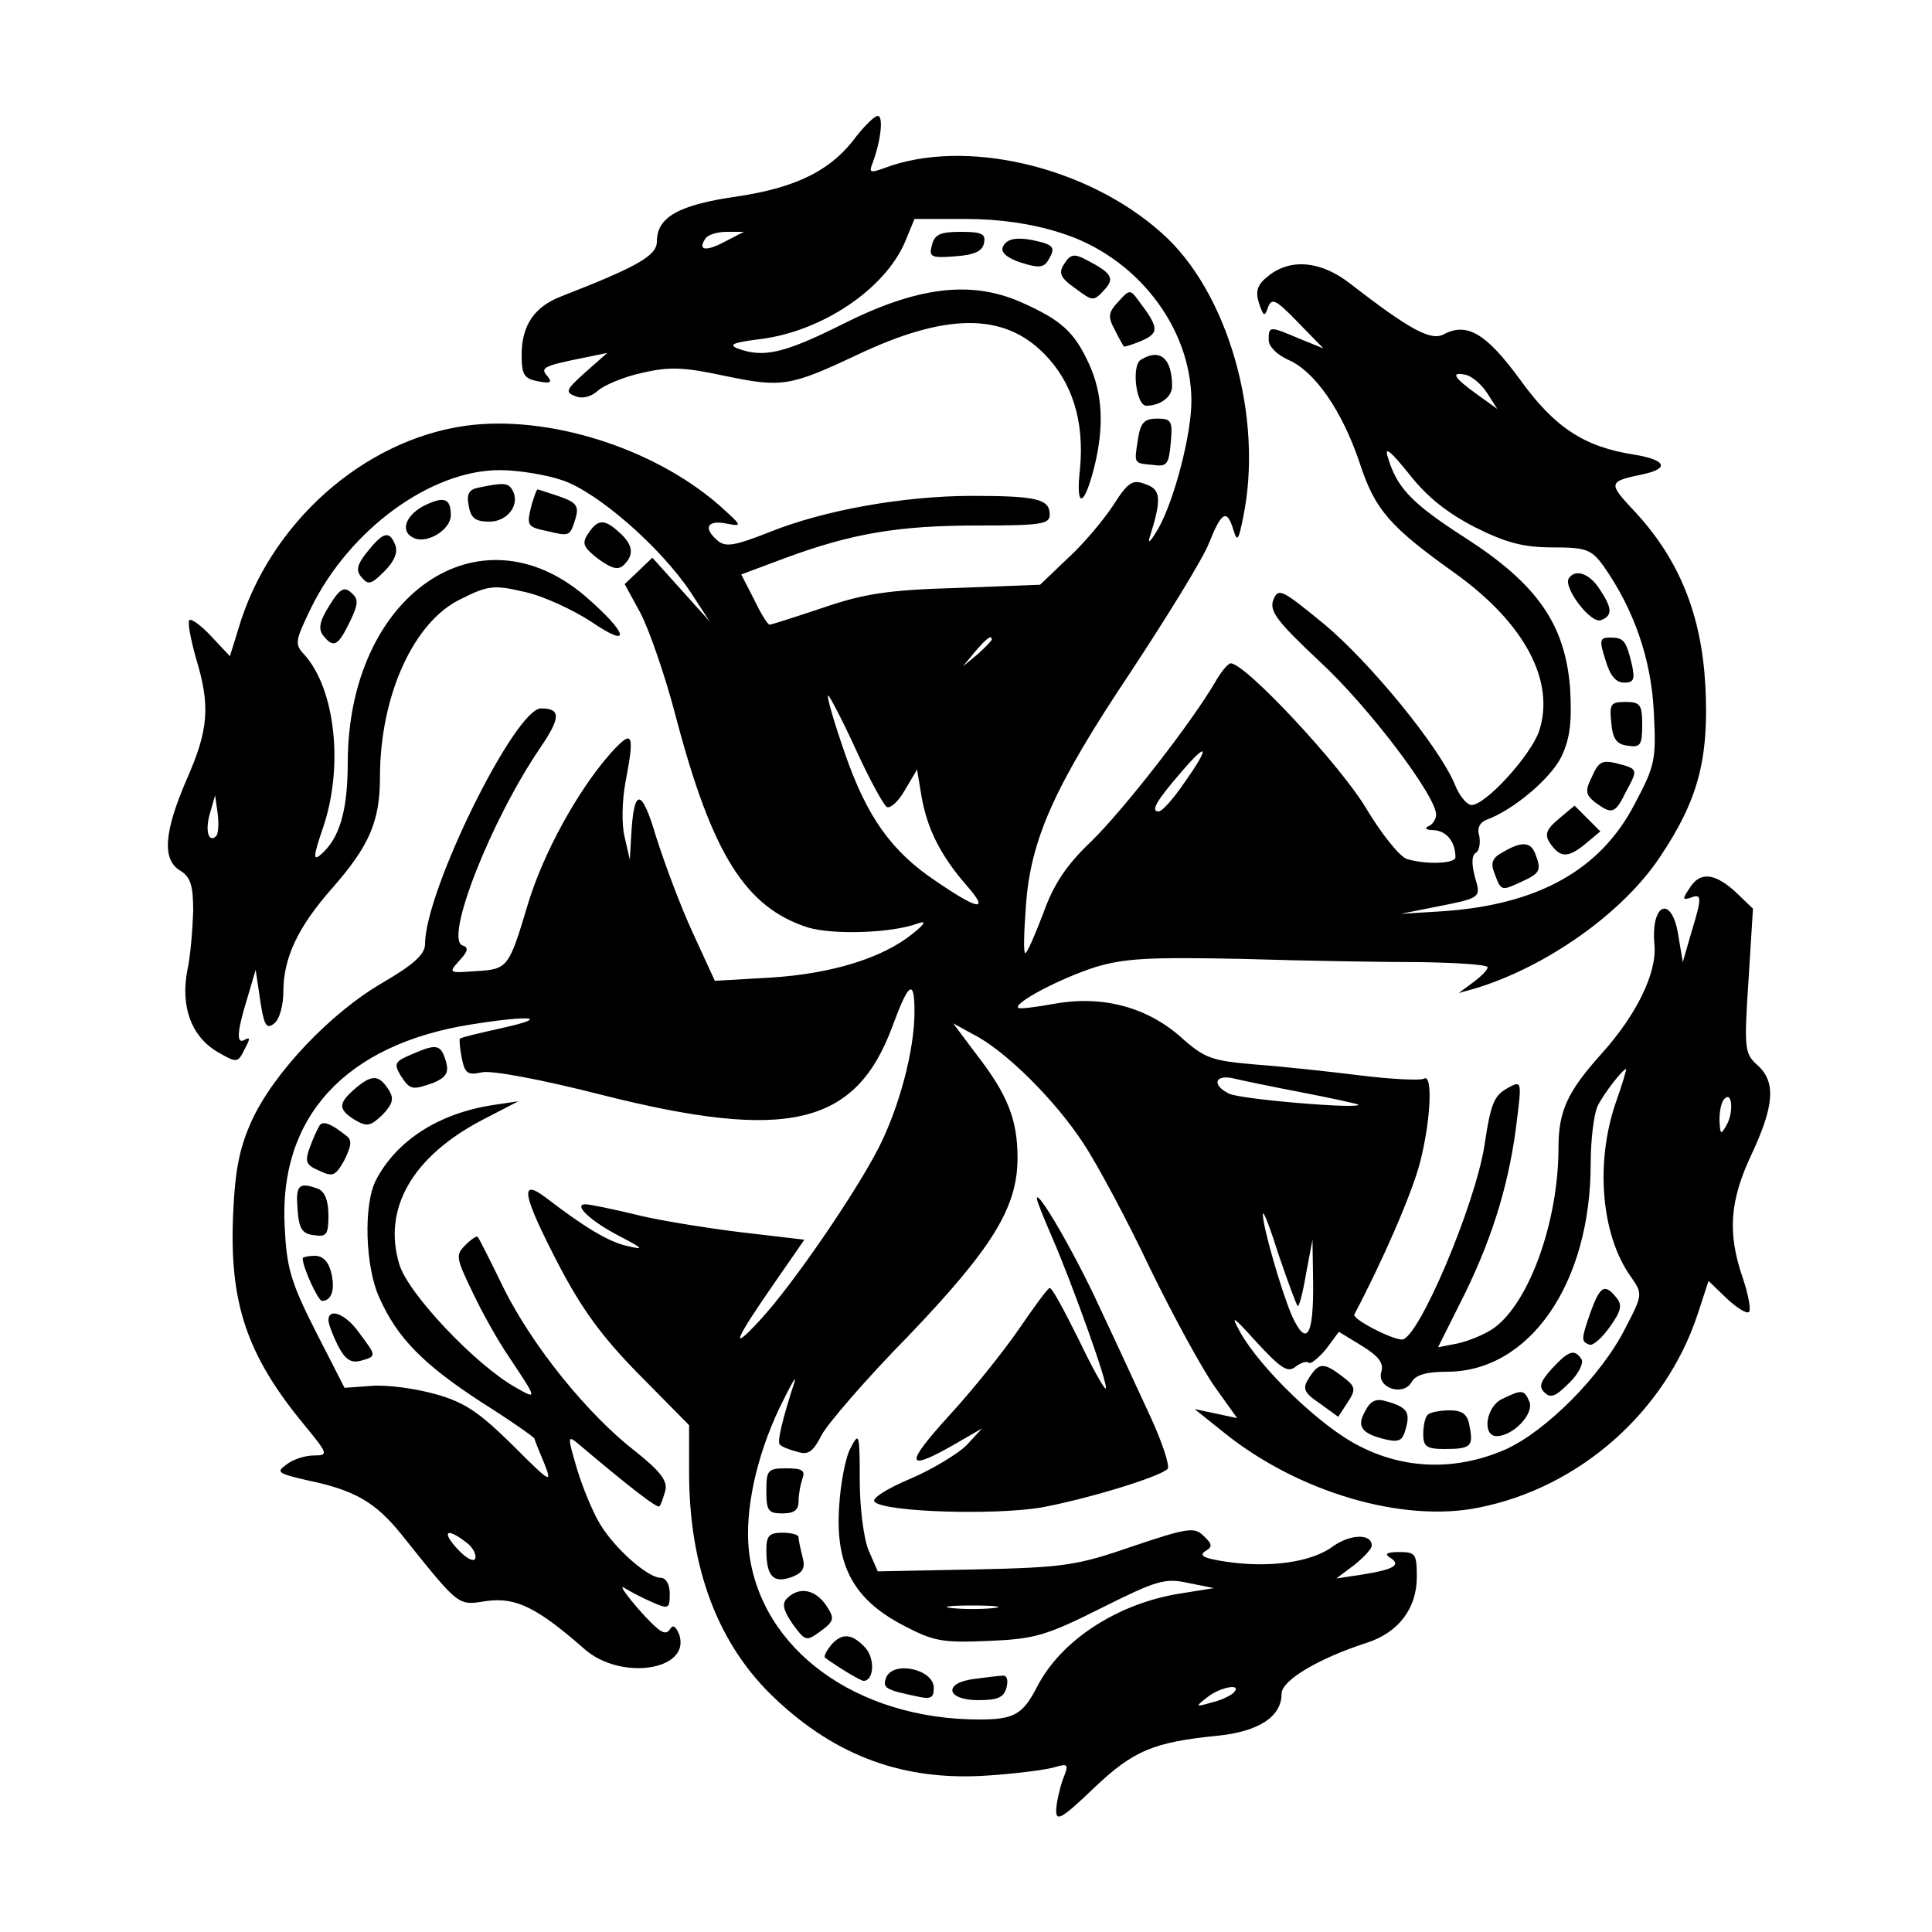 <?xml version="1.0" standalone="no"?>
<!DOCTYPE svg PUBLIC "-//W3C//DTD SVG 20010904//EN"
 "http://www.w3.org/TR/2001/REC-SVG-20010904/DTD/svg10.dtd">
<svg version="1.0" xmlns="http://www.w3.org/2000/svg"
 width="300pt" height="300pt" viewBox="0 0 300 300"
 preserveAspectRatio="xMidYMid meet">

<g transform="translate(0,300) scale(0.1,-0.1)"
fill="#000000" stroke="none">
<path d="M1331 2790 c-39 -54 -93 -81 -186 -95 -91 -13 -125 -32 -125 -70 0
-22 -30 -39 -148 -85 -42 -16 -62 -45 -62 -91 0 -31 4 -37 25 -41 20 -4 23 -2
15 8 -12 13 -6 16 59 29 l34 7 -34 -30 c-30 -27 -32 -31 -16 -37 11 -5 25 -1
35 8 10 9 41 22 69 28 43 10 65 9 130 -5 87 -18 100 -16 204 33 137 65 227 66
290 2 44 -44 63 -105 56 -179 -7 -62 6 -61 22 2 16 64 13 115 -8 161 -23 50
-43 68 -106 96 -78 34 -161 24 -278 -35 -90 -45 -122 -52 -162 -37 -14 6 -6 9
32 14 98 11 198 78 229 153 l14 34 79 0 c52 0 102 -7 146 -21 119 -36 205
-147 205 -262 0 -51 -26 -152 -51 -197 -11 -19 -17 -26 -14 -15 19 60 18 75
-6 83 -20 8 -27 4 -50 -32 -15 -23 -46 -60 -70 -82 l-44 -42 -130 -5 c-106 -3
-144 -9 -208 -31 -42 -14 -79 -26 -82 -26 -3 0 -14 18 -24 39 l-20 39 67 25
c105 39 178 51 300 51 99 0 112 2 112 17 0 24 -20 29 -120 29 -106 0 -231 -22
-317 -57 -51 -20 -66 -23 -78 -13 -24 20 -17 33 13 27 26 -5 25 -4 -13 30
-102 88 -264 139 -391 122 -160 -22 -306 -152 -354 -316 l-13 -42 -29 31 c-16
17 -31 28 -34 25 -3 -3 2 -29 10 -58 23 -75 20 -112 -14 -189 -35 -81 -39
-125 -10 -142 16 -10 20 -23 20 -63 -1 -27 -4 -69 -9 -91 -11 -57 6 -103 46
-127 31 -18 32 -18 43 4 8 15 9 19 1 15 -14 -9 -14 9 3 64 l13 44 7 -47 c6
-40 10 -46 22 -36 8 6 14 28 14 49 0 53 23 101 76 161 57 65 74 103 74 172 0
126 52 242 126 277 42 21 51 22 98 11 29 -6 76 -28 105 -47 63 -43 56 -17 -10
40 -166 142 -368 1 -369 -257 0 -77 -13 -120 -43 -145 -11 -9 -10 0 4 41 33
95 20 216 -28 270 -16 17 -15 21 10 73 60 122 186 214 293 214 28 0 72 -7 98
-16 55 -19 152 -104 198 -173 l30 -46 -44 49 -45 50 -22 -21 -21 -20 24 -44
c13 -24 39 -98 56 -164 56 -212 108 -294 204 -325 39 -12 131 -9 171 6 14 5
12 0 -8 -16 -47 -38 -126 -62 -220 -68 l-87 -5 -34 74 c-19 41 -44 108 -57
149 -23 78 -35 78 -39 0 l-2 -35 -8 35 c-5 19 -4 57 1 84 15 79 12 85 -24 45
-50 -57 -103 -153 -127 -232 -30 -100 -31 -102 -81 -105 -42 -3 -43 -3 -26 16
14 15 15 21 5 24 -28 10 44 194 121 307 32 47 32 61 1 61 -40 0 -180 -283
-180 -366 0 -16 -18 -32 -66 -60 -81 -47 -169 -140 -203 -214 -19 -42 -26 -76
-29 -146 -6 -137 21 -218 110 -326 38 -46 38 -48 16 -48 -14 0 -33 -6 -43 -14
-17 -12 -14 -14 34 -25 72 -15 104 -34 143 -82 93 -116 88 -112 134 -105 45 6
78 -10 152 -75 56 -49 164 -33 147 22 -5 13 -10 17 -14 10 -5 -8 -11 -8 -22 2
-23 20 -65 72 -49 61 8 -5 27 -15 43 -22 25 -11 27 -10 27 13 0 15 -6 25 -14
25 -20 0 -71 45 -94 83 -11 18 -27 56 -36 86 -15 51 -15 53 2 39 78 -66 123
-101 126 -97 2 2 6 13 9 24 4 15 -7 30 -46 61 -75 58 -160 164 -204 252 -21
43 -39 79 -41 81 -1 3 -10 -3 -19 -12 -16 -16 -15 -20 11 -74 15 -32 40 -76
55 -98 46 -69 46 -69 11 -49 -62 35 -167 146 -180 191 -26 86 20 167 129 224
l56 29 -40 -6 c-84 -13 -149 -55 -181 -116 -20 -38 -17 -135 5 -183 28 -63 69
-104 158 -162 46 -29 83 -55 83 -57 0 -2 7 -19 15 -38 13 -33 10 -31 -49 28
-51 50 -73 66 -119 79 -32 9 -76 15 -100 13 l-42 -3 -45 88 c-39 77 -45 99
-48 163 -9 170 95 282 288 313 93 15 127 12 51 -5 -36 -8 -66 -15 -67 -17 -1
-1 0 -15 3 -30 5 -24 9 -27 32 -22 15 3 91 -11 185 -35 289 -73 395 -48 452
107 25 68 34 74 34 22 0 -59 -23 -147 -56 -212 -36 -70 -133 -212 -184 -267
-48 -52 -40 -32 24 60 l45 65 -102 12 c-56 7 -130 19 -164 28 -34 8 -67 15
-74 15 -20 0 9 -27 54 -50 36 -19 38 -21 12 -15 -29 6 -67 29 -127 75 -42 32
-37 5 19 -103 36 -69 67 -112 125 -171 l78 -79 0 -73 c0 -149 45 -268 133
-351 96 -91 202 -129 331 -120 45 3 91 9 104 13 21 6 22 5 12 -20 -5 -15 -10
-37 -10 -48 0 -17 10 -11 58 35 62 59 93 72 195 82 63 7 97 30 97 65 0 21 58
55 132 79 50 16 78 54 78 102 0 36 -2 39 -27 39 -20 0 -24 -3 -14 -9 17 -11 6
-18 -44 -26 l-40 -6 28 21 c15 12 27 25 27 30 0 19 -33 18 -60 -1 -33 -25 -99
-34 -166 -24 -33 5 -43 9 -33 16 12 7 12 11 -2 24 -14 14 -24 13 -110 -16 -87
-30 -106 -33 -245 -36 l-151 -3 -14 32 c-8 19 -14 67 -14 110 0 72 -1 75 -14
50 -8 -14 -16 -56 -18 -92 -6 -90 22 -143 98 -183 49 -26 62 -28 134 -25 72 3
89 8 175 51 86 43 99 47 135 39 l40 -8 -50 -8 c-99 -15 -188 -73 -225 -146
-22 -42 -35 -50 -89 -50 -191 0 -340 109 -358 261 -7 62 11 147 48 224 16 33
26 51 23 40 -18 -55 -28 -95 -23 -98 2 -3 14 -8 26 -11 18 -6 25 -1 39 26 9
17 69 87 134 153 131 137 170 200 170 277 0 59 -15 98 -64 161 l-36 48 31 -17
c50 -25 128 -103 171 -169 22 -33 69 -121 104 -195 36 -74 81 -156 100 -183
l35 -49 -33 7 -33 7 45 -36 c115 -93 278 -141 396 -117 157 31 290 149 340
300 l17 52 28 -27 c16 -15 32 -25 35 -21 3 3 -1 27 -10 53 -24 70 -20 120 14
192 35 75 38 112 9 138 -20 18 -21 25 -14 131 l7 112 -27 26 c-33 30 -56 32
-72 5 -11 -16 -10 -18 2 -14 18 7 18 1 1 -55 l-13 -45 -7 42 c-10 63 -43 50
-37 -15 4 -44 -28 -109 -82 -169 -53 -59 -67 -89 -67 -146 0 -114 -45 -240
-100 -280 -14 -10 -39 -20 -56 -24 l-31 -6 43 86 c44 91 69 175 80 271 7 56 6
57 -14 46 -22 -12 -27 -23 -37 -90 -15 -94 -103 -301 -128 -301 -16 0 -78 32
-74 39 44 83 90 189 102 236 17 66 20 139 6 130 -5 -3 -49 -1 -98 5 -48 6
-122 14 -163 17 -69 6 -79 9 -118 44 -53 46 -122 64 -197 50 -27 -5 -52 -8
-54 -6 -7 8 66 46 119 63 46 14 83 16 230 13 96 -3 221 -5 278 -5 56 -1 102
-4 102 -8 0 -4 -10 -14 -22 -23 l-23 -17 25 7 c110 33 230 117 288 205 59 88
76 152 70 266 -6 109 -40 194 -108 268 -44 47 -44 48 13 60 40 9 33 22 -15 30
-78 12 -124 42 -178 117 -52 71 -82 89 -118 70 -20 -11 -53 7 -146 79 -45 35
-92 39 -126 12 -18 -14 -21 -24 -15 -43 7 -21 9 -21 14 -6 6 15 12 12 46 -23
l40 -41 -37 15 c-47 20 -48 20 -48 -2 0 -10 13 -23 31 -31 41 -18 83 -79 110
-159 24 -74 47 -100 151 -174 106 -77 153 -166 128 -243 -13 -38 -83 -115
-105 -115 -7 0 -19 14 -26 32 -24 58 -131 189 -203 249 -66 54 -71 57 -79 37
-6 -17 6 -33 72 -95 76 -70 181 -209 181 -238 0 -7 -6 -16 -12 -18 -7 -3 -3
-6 8 -6 20 -1 34 -18 34 -42 0 -10 -44 -12 -75 -3 -11 3 -40 39 -65 81 -40 66
-186 223 -209 223 -4 0 -15 -13 -24 -29 -38 -65 -143 -199 -192 -247 -39 -37
-59 -67 -75 -112 -13 -34 -25 -62 -28 -62 -3 0 -2 33 1 73 7 103 44 186 163
364 56 85 111 174 121 199 20 50 28 54 38 22 6 -20 8 -18 15 17 33 156 -23
353 -127 444 -117 104 -306 147 -430 100 -22 -8 -24 -7 -18 8 13 35 17 73 8
73 -5 0 -19 -14 -32 -30z m-205 -165 c-30 -16 -43 -14 -31 4 3 6 18 11 33 11
l27 0 -29 -15z m1183 -235 l16 -25 -32 23 c-36 26 -41 35 -17 30 9 -2 24 -14
33 -28z m-18 -209 c48 -24 75 -31 120 -31 52 0 60 -3 79 -29 47 -67 74 -144
78 -226 4 -75 2 -84 -30 -144 -53 -102 -150 -156 -298 -166 l-65 -4 50 10 c76
15 75 14 65 48 -5 20 -5 33 2 37 5 3 7 15 5 26 -4 12 1 21 11 25 42 15 101 65
117 99 13 28 16 53 13 106 -8 99 -51 161 -163 233 -84 54 -106 78 -120 125 -6
18 4 10 33 -26 28 -36 60 -61 103 -83z m-751 -174 c0 -2 -10 -12 -22 -23 l-23
-19 19 23 c18 21 26 27 26 19z m-211 -171 c21 -46 43 -86 48 -89 5 -3 18 8 28
26 l19 32 7 -42 c9 -51 30 -92 70 -138 36 -41 19 -39 -48 7 -69 46 -107 100
-141 198 -17 49 -29 90 -26 90 2 0 22 -38 43 -84z m511 -50 c-17 -25 -35 -46
-41 -46 -13 0 -3 17 36 62 41 48 44 39 5 -16z m-1504 -84 c-12 -12 -18 8 -10
35 l8 28 4 -28 c2 -16 1 -31 -2 -35z m2173 -414 c-32 -93 -23 -205 23 -270 19
-27 19 -28 -8 -80 -37 -74 -124 -161 -187 -189 -76 -33 -156 -31 -227 6 -58
29 -152 119 -184 176 -16 29 -12 26 26 -16 38 -41 48 -47 60 -37 8 6 17 9 20
6 3 -3 15 7 27 21 l20 27 36 -22 c26 -16 34 -27 30 -40 -8 -25 34 -39 47 -16
6 11 23 16 55 16 128 0 223 137 223 323 0 37 5 78 11 90 10 20 39 57 44 57 1
0 -6 -24 -16 -52z m-489 16 c47 -9 87 -18 89 -19 8 -8 -185 8 -201 17 -26 13
-22 29 5 24 12 -3 60 -13 107 -22z m661 -51 c-9 -16 -10 -15 -11 8 0 14 3 29
8 33 12 12 14 -22 3 -41z m-666 -281 c2 -2 8 20 13 50 l10 53 1 -65 c1 -85
-10 -103 -33 -53 -17 40 -46 141 -45 158 1 6 12 -24 25 -65 14 -41 27 -76 29
-78z m-1291 -367 c10 -7 16 -19 14 -25 -2 -6 -14 0 -27 14 -26 28 -18 35 13
11z m819 -102 c-18 -2 -48 -2 -65 0 -18 2 -4 4 32 4 36 0 50 -2 33 -4z m372
-132 c-6 -5 -21 -12 -35 -15 -24 -7 -24 -6 -6 8 21 17 57 23 41 7z"/>
<path d="M2436 2102 c-9 -14 34 -71 50 -65 18 7 18 18 -2 48 -16 25 -38 32
-48 17z"/>
<path d="M2493 1975 c7 -24 16 -35 29 -35 15 0 17 5 12 28 -9 38 -13 42 -34
42 -16 0 -17 -4 -7 -35z"/>
<path d="M2502 1878 c2 -25 8 -34 26 -36 19 -3 22 1 22 32 0 32 -3 36 -26 36
-23 0 -25 -3 -22 -32z"/>
<path d="M2472 1794 c-11 -22 -10 -28 5 -40 26 -19 31 -18 48 17 19 35 19 35
-16 44 -21 5 -27 2 -37 -21z"/>
<path d="M2421 1729 c-19 -16 -23 -24 -15 -37 16 -24 28 -25 55 -3 l24 20 -20
20 -20 20 -24 -20z"/>
<path d="M2334 1677 c-17 -9 -20 -17 -13 -34 10 -27 10 -27 44 -11 26 12 29
17 19 42 -7 19 -21 20 -50 3z"/>
<path d="M2470 963 c-15 -43 -15 -46 -2 -51 6 -2 20 11 32 28 18 25 19 34 10
45 -18 22 -25 19 -40 -22z"/>
<path d="M2410 875 c-18 -20 -21 -28 -12 -37 10 -10 18 -6 38 14 15 14 23 31
20 37 -11 17 -20 14 -46 -14z"/>
<path d="M2033 861 c-11 -17 -9 -23 16 -40 l29 -21 15 23 c13 20 12 24 -9 40
-29 22 -36 21 -51 -2z"/>
<path d="M2333 828 c-26 -12 -32 -58 -9 -58 25 0 58 34 51 53 -8 19 -11 20
-42 5z"/>
<path d="M2120 809 c-14 -24 -6 -35 31 -44 22 -5 27 -2 32 17 7 25 2 33 -30
42 -16 5 -25 1 -33 -15z"/>
<path d="M2217 803 c-4 -3 -7 -17 -7 -30 0 -19 5 -23 33 -23 41 0 45 4 39 35
-3 19 -11 25 -31 25 -15 0 -31 -3 -34 -7z"/>
<path d="M1447 2619 c-5 -18 -1 -20 36 -17 30 2 43 8 45 21 3 14 -4 17 -36 17
-32 0 -41 -4 -45 -21z"/>
<path d="M1557 2616 c-3 -8 7 -17 29 -24 29 -9 36 -8 44 8 8 14 5 19 -13 24
-35 9 -54 7 -60 -8z"/>
<path d="M1653 2591 c-10 -15 -7 -22 17 -39 27 -20 28 -20 44 -3 18 19 13 27
-30 49 -16 8 -22 7 -31 -7z"/>
<path d="M1736 2531 c-15 -16 -16 -23 -5 -43 6 -13 13 -24 14 -26 1 -1 14 3
28 9 27 12 27 20 -5 62 -13 18 -14 18 -32 -2z"/>
<path d="M1771 2441 c-14 -9 -7 -71 9 -71 22 0 40 14 40 30 0 44 -19 60 -49
41z"/>
<path d="M1767 2318 c-6 -39 -7 -37 24 -40 21 -3 24 1 27 35 3 33 1 37 -21 37
-20 0 -26 -6 -30 -32z"/>
<path d="M744 2243 c-16 -3 -20 -10 -16 -29 3 -19 11 -24 32 -24 29 0 49 28
35 50 -6 10 -13 11 -51 3z"/>
<path d="M826 2218 c-9 -35 -8 -36 25 -43 34 -8 34 -8 43 21 5 18 1 24 -25 33
-18 6 -33 11 -34 11 -2 0 -5 -10 -9 -22z"/>
<path d="M657 2214 c-29 -16 -36 -41 -13 -50 21 -8 56 14 56 36 0 27 -11 30
-43 14z"/>
<path d="M913 2171 c-10 -15 -7 -21 16 -39 21 -15 31 -18 40 -9 16 16 14 31
-7 50 -24 22 -34 21 -49 -2z"/>
<path d="M571 2144 c-17 -21 -19 -30 -9 -41 10 -12 15 -10 35 10 15 15 21 29
17 40 -9 24 -19 21 -43 -9z"/>
<path d="M511 2059 c-15 -24 -17 -36 -9 -46 16 -20 23 -16 41 21 14 29 14 36
2 46 -11 10 -18 5 -34 -21z"/>
<path d="M642 1364 c-29 -12 -31 -15 -20 -34 15 -23 18 -23 52 -11 18 8 23 15
19 31 -8 28 -14 30 -51 14z"/>
<path d="M553 1311 c-28 -24 -29 -33 -2 -50 19 -11 24 -10 43 8 16 17 18 25
10 38 -15 24 -26 25 -51 4z"/>
<path d="M496 1252 c-3 -5 -10 -20 -15 -34 -8 -22 -6 -27 15 -36 21 -10 25 -8
39 17 11 23 12 31 2 38 -24 19 -36 23 -41 15z"/>
<path d="M462 1123 c2 -31 7 -39 26 -41 19 -3 22 1 22 31 0 23 -6 37 -16 41
-30 11 -35 6 -32 -31z"/>
<path d="M1610 1139 c0 -4 11 -31 24 -61 30 -69 88 -230 83 -234 -2 -2 -21 32
-42 76 -22 44 -41 80 -45 80 -3 0 -24 -29 -48 -64 -24 -35 -73 -96 -109 -135
-68 -75 -67 -87 7 -45 l45 26 -24 -26 c-13 -13 -52 -37 -87 -52 -38 -16 -61
-31 -56 -36 16 -16 184 -21 258 -9 71 13 183 47 197 60 4 4 -8 41 -27 82 -19
41 -54 117 -79 170 -39 85 -97 184 -97 168z"/>
<path d="M470 1046 c0 -14 24 -66 30 -66 15 0 21 18 14 45 -4 16 -13 25 -25
25 -10 0 -19 -2 -19 -4z"/>
<path d="M510 950 c0 -6 7 -24 15 -40 11 -21 20 -27 35 -23 25 7 25 7 -2 43
-21 30 -48 40 -48 20z"/>
<path d="M1190 685 c0 -31 3 -35 25 -35 18 0 25 5 25 19 0 11 3 26 6 35 5 13
-1 16 -25 16 -29 0 -31 -3 -31 -35z"/>
<path d="M1190 593 c0 -41 11 -52 39 -42 18 7 22 14 17 32 -3 12 -6 25 -6 30
0 4 -11 7 -25 7 -21 0 -25 -5 -25 -27z"/>
<path d="M1222 518 c-8 -8 -6 -18 9 -40 20 -27 21 -27 43 -11 22 16 22 20 9
40 -17 25 -42 30 -61 11z"/>
<path d="M1290 445 c-7 -9 -11 -17 -9 -19 19 -14 55 -36 60 -36 16 0 18 34 3
51 -21 23 -37 24 -54 4z"/>
<path d="M1376 395 c-6 -16 -1 -19 47 -29 22 -5 27 -3 27 13 0 29 -63 43 -74
16z"/>
<path d="M1513 393 c-49 -6 -44 -33 6 -33 30 0 40 4 44 20 3 12 0 19 -6 18 -7
0 -27 -3 -44 -5z"/>
</g>
</svg>
